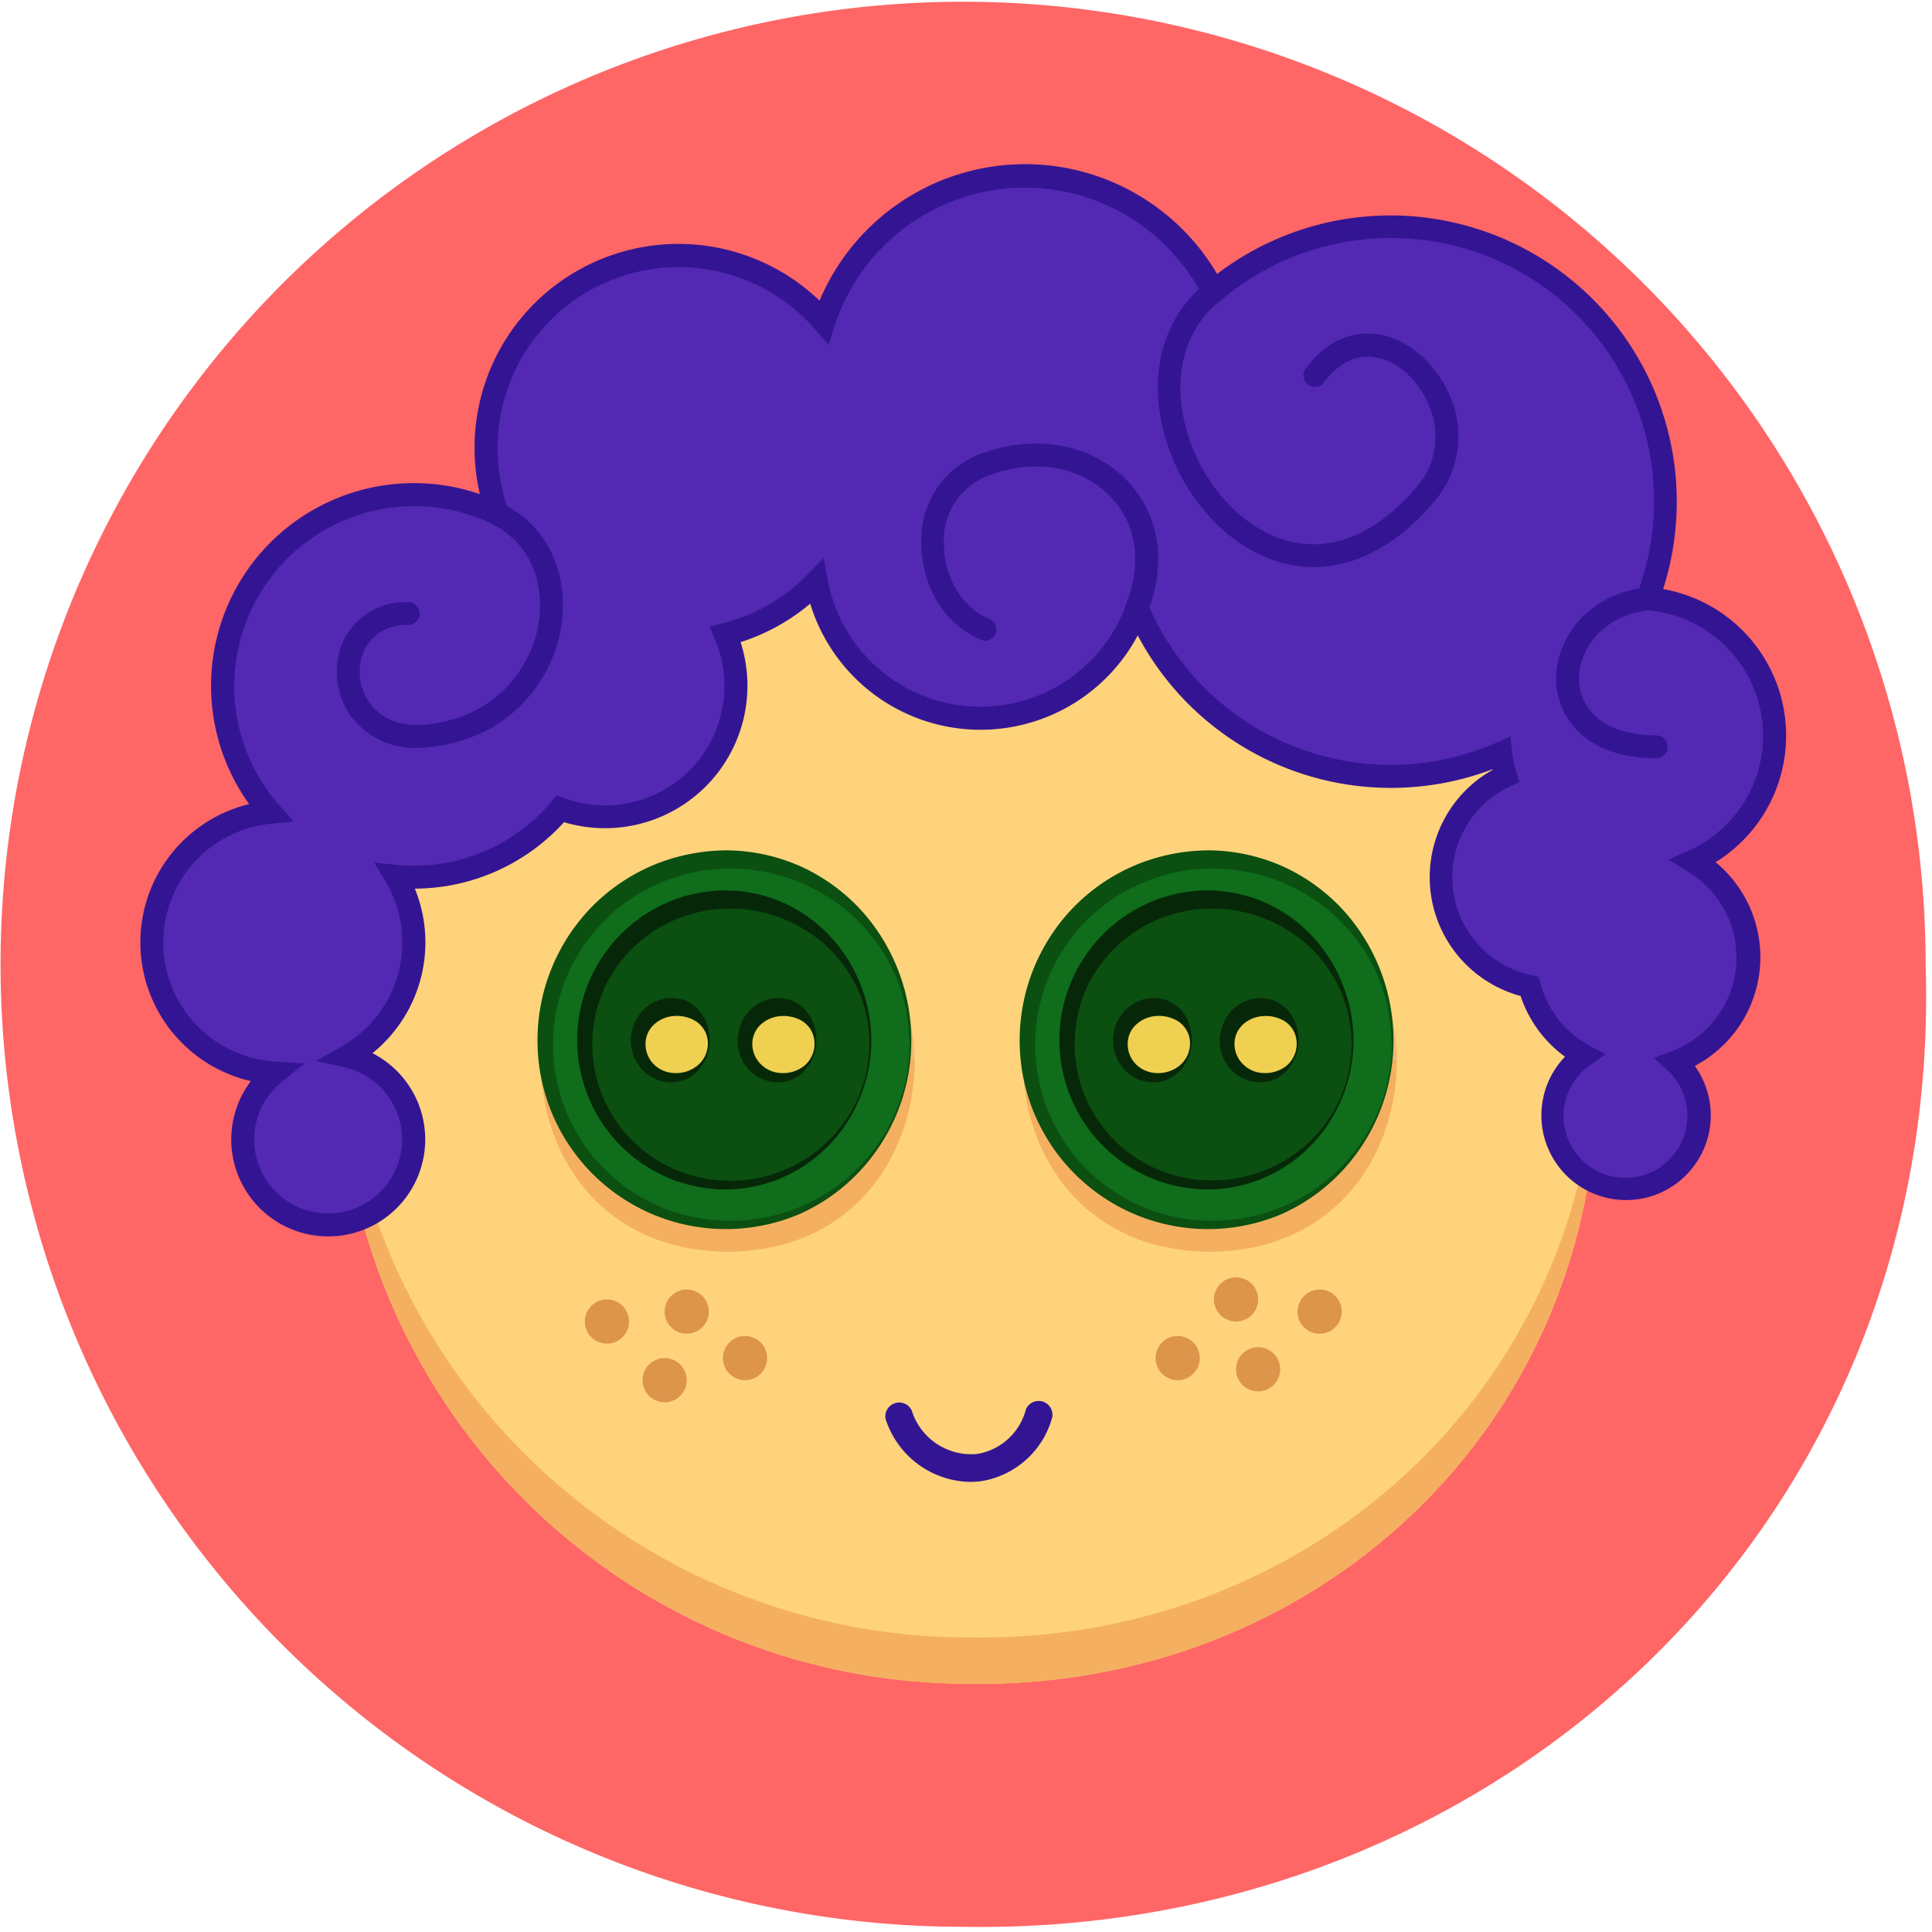 <svg width="279" height="279" fill="none" xmlns="http://www.w3.org/2000/svg"><path d="M139.08 278.25a139.003 139.003 0 0 1-139-139 139 139 0 0 1 278 0c2.56 80.28-61.26 140.34-139 139Z" fill="#F66"/><path d="M139.87 243.15a90.74 90.74 0 0 1-90.74-90.73 90.75 90.75 0 0 1 90.74-90.74 90.738 90.738 0 0 1 90.73 90.74c1.68 52.4-39.98 91.58-90.73 90.73Z" fill="#FFD37B"/><path d="M230.65 155.47c0 50.86-41 88.53-90.79 87.68a90.73 90.73 0 0 1-90.73-90.73c0-1.12 0-2.23.06-3.35a90.75 90.75 0 0 0 90.67 87.39c48.78.84 89.15-35.33 90.74-84.65v.61c.04 1.02.05 2.04.05 3.05Z" fill="#F4B060"/><path d="M132.08 153.07c0 14.58-12.09 27.68-27 27.68s-27-13.1-27-27.68 12.09-26.4 27-26.4 27 11.82 27 26.4Z" fill="#F2B770"/><path d="M132.08 153.07c0 14.58-9.61 27.68-27 27.68s-27-13.1-27-27.68h54Z" fill="#F4B060"/><path d="M105.08 176.9c14.58 0 26.4-11.82 26.4-26.4 0-14.58-11.82-26.4-26.4-26.4-14.58 0-26.4 11.82-26.4 26.4 0 14.58 11.82 26.4 26.4 26.4Z" fill="#0F6D1B"/><path d="M131.6 150.5a27.552 27.552 0 0 1-7.66 18.86 26.765 26.765 0 0 1-8.57 6 27.196 27.196 0 0 1-37.75-24.84 27.63 27.63 0 0 1 7.87-19.59 27.354 27.354 0 0 1 9-6.06 27.913 27.913 0 0 1 10.63-2.07 26.82 26.82 0 0 1 10.52 2.32 27.071 27.071 0 0 1 8.64 6.24 28 28 0 0 1 7.32 19.14Zm-.26 0-.17-2.57c-.12-.85-.27-1.7-.41-2.54-.14-.84-.45-1.65-.68-2.48-.23-.83-.62-1.59-.92-2.39a25.63 25.63 0 0 0-5.92-8.18 26.38 26.38 0 0 0-18.16-6.91 25.145 25.145 0 0 0-9.58 2 25.4 25.4 0 0 0 9.58 48.85 25.856 25.856 0 0 0 14.525-4.135 25.863 25.863 0 0 0 9.735-11.545 25.491 25.491 0 0 0 2-10.1Z" fill="#0B4F11"/><path d="M105.08 171.11c11.383 0 20.61-9.227 20.61-20.61s-9.227-20.61-20.61-20.61-20.61 9.227-20.61 20.61 9.227 20.61 20.61 20.61Z" fill="#0B4F11"/><path d="M125.82 150.5a21.81 21.81 0 0 1-6 14.77 20.885 20.885 0 0 1-14.77 6.5 21.456 21.456 0 0 1-19.93-13 21.679 21.679 0 0 1 11.51-28.56 21.348 21.348 0 0 1 8.42-1.62c2.867.043 5.694.683 8.3 1.88a21.059 21.059 0 0 1 6.77 5 22.172 22.172 0 0 1 5.7 15.03Zm-.27 0a19.149 19.149 0 0 0-1.74-7.76 19.841 19.841 0 0 0-4.66-6.31 20.688 20.688 0 0 0-14.07-5.22 20.08 20.08 0 0 0-13.65 5.64 19.271 19.271 0 0 0-5.9 13.65 19.647 19.647 0 0 0 5.58 14 19.878 19.878 0 0 0 14 6A20.085 20.085 0 0 0 124 158.34a19.722 19.722 0 0 0 1.55-7.84Z" fill="#062808"/><path d="M97.26 155.59a5.09 5.09 0 1 0 0-10.18 5.09 5.09 0 0 0 0 10.18Z" fill="#EFD050"/><path d="M102.48 150.5a6.431 6.431 0 0 1-1.42 3.79 5.28 5.28 0 0 1-3.8 2 5.848 5.848 0 0 1-4.22-1.53 6.109 6.109 0 0 1-1.93-4.22 6.41 6.41 0 0 1 1.63-4.53 5.762 5.762 0 0 1 4.52-1.88 5.26 5.26 0 0 1 2.37.69 5.38 5.38 0 0 1 1.73 1.62 6.81 6.81 0 0 1 1.12 4.06Zm-.26 0a3.791 3.791 0 0 0-.538-1.785 3.792 3.792 0 0 0-1.322-1.315 5.243 5.243 0 0 0-3.1-.67 4.64 4.64 0 0 0-2.67 1.1 3.767 3.767 0 0 0-1.36 2.67 4.159 4.159 0 0 0 1 3 4.362 4.362 0 0 0 3 1.45 4.897 4.897 0 0 0 3.4-1 4.12 4.12 0 0 0 1.59-3.45Z" fill="#062808"/><path d="M112.67 155.58a5.08 5.08 0 1 0 0-10.16 5.08 5.08 0 1 0 0 10.16Z" fill="#EFD050"/><path d="M117.89 150.5a6.404 6.404 0 0 1-1.43 3.79 5.218 5.218 0 0 1-3.79 2 5.871 5.871 0 0 1-4.21-1.52 6.07 6.07 0 0 1-1.93-4.22 6.38 6.38 0 0 1 1.62-4.52 5.805 5.805 0 0 1 4.52-1.89 5.266 5.266 0 0 1 2.37.7 5.456 5.456 0 0 1 1.73 1.61 6.9 6.9 0 0 1 1.12 4.05Zm-.27 0a3.81 3.81 0 0 0-1.85-3.1 5.32 5.32 0 0 0-3.1-.66 4.72 4.72 0 0 0-2.67 1.09 3.806 3.806 0 0 0-1.35 2.67c-.035.545.04 1.091.221 1.606.18.516.462.99.829 1.394a4.298 4.298 0 0 0 3 1.45 4.94 4.94 0 0 0 3.4-1 4.14 4.14 0 0 0 1.52-3.45Z" fill="#062808"/><path d="M201.71 153.07c0 14.58-12.09 27.68-27 27.68s-27-13.1-27-27.68 12.09-26.4 27-26.4 27 11.82 27 26.4Z" fill="#F2B770"/><path d="M201.71 153.07c0 14.58-9.61 27.68-27 27.68s-27-13.1-27-27.68h54Z" fill="#F4B060"/><path d="M174.71 176.9c14.58 0 26.4-11.82 26.4-26.4 0-14.58-11.82-26.4-26.4-26.4-14.58 0-26.4 11.82-26.4 26.4 0 14.58 11.82 26.4 26.4 26.4Z" fill="#0F6D1B"/><path d="M201.23 150.5a27.552 27.552 0 0 1-7.66 18.86 26.872 26.872 0 0 1-8.57 6 27.192 27.192 0 0 1-34.439-12.062 27.207 27.207 0 0 1-3.311-12.778 27.632 27.632 0 0 1 7.87-19.59 27.355 27.355 0 0 1 9-6.06 27.87 27.87 0 0 1 10.63-2.07c3.627.054 7.206.843 10.52 2.32a27.071 27.071 0 0 1 8.64 6.24 28 28 0 0 1 7.32 19.14Zm-.26 0-.17-2.57c-.12-.85-.27-1.7-.41-2.54-.14-.84-.46-1.65-.68-2.48-.22-.83-.62-1.59-.92-2.39a25.792 25.792 0 0 0-5.92-8.18 26.4 26.4 0 0 0-18.16-6.91 25.146 25.146 0 0 0-9.58 2 25.4 25.4 0 0 0 9.58 48.85 25.84 25.84 0 0 0 14.552-4.148A25.845 25.845 0 0 0 199 160.55a25.688 25.688 0 0 0 2-10.05h-.03Z" fill="#0B4F11"/><path d="M174.71 171.11c11.383 0 20.61-9.227 20.61-20.61s-9.227-20.61-20.61-20.61-20.61 9.227-20.61 20.61 9.227 20.61 20.61 20.61Z" fill="#0B4F11"/><path d="M195.45 150.5a21.77 21.77 0 0 1-6 14.77 20.785 20.785 0 0 1-6.69 4.72 21.115 21.115 0 0 1-8.07 1.78 21.447 21.447 0 0 1-19.93-13 21.671 21.671 0 0 1-.196-16.678 21.69 21.69 0 0 1 11.706-11.882 21.347 21.347 0 0 1 8.42-1.62c2.867.043 5.694.683 8.3 1.88a21.059 21.059 0 0 1 6.77 5 22.224 22.224 0 0 1 5.69 15.03Zm-.27 0a19.326 19.326 0 0 0-1.74-7.76 19.841 19.841 0 0 0-4.66-6.31 20.688 20.688 0 0 0-14.07-5.22 20.059 20.059 0 0 0-13.65 5.64 19.419 19.419 0 0 0-4.31 6.21 19.697 19.697 0 0 0 8.724 24.996 19.694 19.694 0 0 0 9.276 2.394 20.48 20.48 0 0 0 14.37-5.57 20.08 20.08 0 0 0 4.54-6.54 19.566 19.566 0 0 0 1.52-7.84Z" fill="#062808"/><path d="M166.89 155.59a5.09 5.09 0 1 0 0-10.18 5.09 5.09 0 0 0 0 10.18Z" fill="#EFD050"/><path d="M172.11 150.5a6.375 6.375 0 0 1-1.43 3.79 5.25 5.25 0 0 1-3.79 2 5.862 5.862 0 0 1-4.22-1.53 6.109 6.109 0 0 1-1.93-4.22 6.453 6.453 0 0 1 1.62-4.53 5.792 5.792 0 0 1 4.53-1.88 5.258 5.258 0 0 1 2.37.69 5.384 5.384 0 0 1 1.74 1.58 6.804 6.804 0 0 1 1.11 4.1Zm-.26 0a3.791 3.791 0 0 0-.538-1.785 3.792 3.792 0 0 0-1.322-1.315 5.244 5.244 0 0 0-3.1-.67 4.64 4.64 0 0 0-2.67 1.1 3.772 3.772 0 0 0-1.36 2.67 4.158 4.158 0 0 0 1 3 4.357 4.357 0 0 0 3 1.45 4.908 4.908 0 0 0 3.4-1 4.184 4.184 0 0 0 1.211-1.533c.276-.6.406-1.257.379-1.917Z" fill="#062808"/><path d="M182.3 155.58a5.08 5.08 0 1 0 0-10.16 5.08 5.08 0 1 0 0 10.16Z" fill="#EFD050"/><path d="M187.52 150.5a6.457 6.457 0 0 1-1.43 3.79 5.25 5.25 0 0 1-3.79 2 5.905 5.905 0 0 1-4.22-1.52 6.059 6.059 0 0 1-1.92-4.22 6.38 6.38 0 0 1 1.62-4.52 5.785 5.785 0 0 1 4.52-1.89 5.266 5.266 0 0 1 2.37.7 5.58 5.58 0 0 1 1.73 1.61 6.9 6.9 0 0 1 1.12 4.05Zm-.27 0a3.81 3.81 0 0 0-1.85-3.1 5.32 5.32 0 0 0-3.1-.66 4.72 4.72 0 0 0-2.67 1.09 3.806 3.806 0 0 0-1.35 2.67c-.035.545.04 1.091.221 1.606.18.516.462.99.829 1.394a4.298 4.298 0 0 0 3 1.45 5.002 5.002 0 0 0 3.4-1 4.142 4.142 0 0 0 1.52-3.45Z" fill="#062808"/><path d="M140.05 214a13.084 13.084 0 0 1-12.16-9.08 1.997 1.997 0 0 1 1.338-2.283 2.001 2.001 0 0 1 2.432 1.043 8.996 8.996 0 0 0 9.49 6.28 8.742 8.742 0 0 0 7-6.43 2.003 2.003 0 0 1 2.38-1.144 2.003 2.003 0 0 1 1.44 2.214 12.695 12.695 0 0 1-10.19 9.28 11.92 11.92 0 0 1-1.73.12Z" fill="#331593"/><path d="M252.56 138.23A16.112 16.112 0 0 1 242 153.35a10.58 10.58 0 0 1 3.123 5.605 10.584 10.584 0 0 1-.686 6.379 10.584 10.584 0 0 1-10.487 6.291 10.587 10.587 0 0 1-9.148-14.202 10.586 10.586 0 0 1 3.928-5.073 16.127 16.127 0 0 1-7.87-10 16.108 16.108 0 0 1-10.716-23.682 16.107 16.107 0 0 1 7.296-6.718 19.412 19.412 0 0 1-.69-3.26 39.704 39.704 0 0 1-30.676.503A39.713 39.713 0 0 1 164.19 87.69a24.074 24.074 0 0 1-24.553 15.823A24.065 24.065 0 0 1 117.9 84a27.667 27.667 0 0 1-13.16 7.6 18.89 18.89 0 0 1 1.219 10.752 18.894 18.894 0 0 1-14.256 15.058 18.89 18.89 0 0 1-10.803-.63 27.543 27.543 0 0 1-21.15 9.87 24.81 24.81 0 0 1-2.6-.13 18.672 18.672 0 0 1 2.6 9.55 18.908 18.908 0 0 1-9.57 16.44 12.334 12.334 0 0 1 9.607 11.968 12.332 12.332 0 0 1-17.58 11.215 12.334 12.334 0 0 1-6.803-13.757A12.33 12.33 0 0 1 39.64 155a18.889 18.889 0 0 1-.64-37.7 27.62 27.62 0 0 1 32.85-43.06A27.79 27.79 0 0 1 119 46.5a30.524 30.524 0 0 1 26.665-21.036A30.521 30.521 0 0 1 175.27 42.11a39.688 39.688 0 0 1 63.492 18.744 39.693 39.693 0 0 1-.802 25.616 19.84 19.84 0 0 1 6.66 37.87 16.07 16.07 0 0 1 7.94 13.89Z" fill="#5328B2"/><path d="M47.39 178.55a13.993 13.993 0 0 1-13.933-15.287 14 14 0 0 1 2.763-7.143 20.547 20.547 0 0 1-15.949-19.905A20.553 20.553 0 0 1 35.98 116.12a29.269 29.269 0 0 1 23.77-46.35c3.25-.009 6.478.529 9.55 1.59a29.44 29.44 0 0 1 49.05-27.94 32.196 32.196 0 0 1 27.514-19.64 32.187 32.187 0 0 1 29.896 15.78 41.342 41.342 0 0 1 64.248 19.78 41.335 41.335 0 0 1 .162 25.73 21.494 21.494 0 0 1 17.378 17.109 21.488 21.488 0 0 1-9.798 22.331 17.773 17.773 0 0 1 6.373 15.513 17.765 17.765 0 0 1-9.373 13.907A12.23 12.23 0 1 1 226 152.6a17.807 17.807 0 0 1-6.41-8.77 17.763 17.763 0 0 1-12.99-14.965 17.768 17.768 0 0 1 8.94-17.685.272.272 0 0 1 0-.09 41.368 41.368 0 0 1-51.24-19.33 25.723 25.723 0 0 1-25.183 13.506A25.726 25.726 0 0 1 117 87.17a29.36 29.36 0 0 1-10.05 5.56 20.574 20.574 0 0 1-14.46 26.222 20.564 20.564 0 0 1-11.04-.222 29.239 29.239 0 0 1-21.54 9.6 20.569 20.569 0 0 1-6.12 23.76 14 14 0 0 1-6.37 26.46h-.03ZM59.75 73.09a26 26 0 0 0-19.49 43.12l2.14 2.43-3.22.31a17.23 17.23 0 0 0 .56 34.35l4.25.27-3.31 2.67a10.678 10.678 0 0 0-2.9 12.976 10.682 10.682 0 0 0 20.287-4.644 10.68 10.68 0 0 0-8.257-10.422l-4.14-.95 3.69-2.1a17.234 17.234 0 0 0 8.584-17.294 17.229 17.229 0 0 0-2.214-6.416l-1.66-2.81 3.25.33c.77.07 1.59.11 2.43.11a25.942 25.942 0 0 0 19.89-9.27l.74-.89 1.09.4a17.239 17.239 0 0 0 21.75-23l-.76-1.78 1.88-.47a25.997 25.997 0 0 0 12.38-7.15l2.23-2.3.58 3.16a22.412 22.412 0 0 0 34.18 14.765 22.411 22.411 0 0 0 8.95-11.265l1.44-4 1.64 3.92a38.069 38.069 0 0 0 20.971 20.596 38.053 38.053 0 0 0 29.389-.486l2-.9.28 2.21c.119 1.017.33 2.021.63 3l.43 1.39-1.32.6a14.466 14.466 0 0 0-8.308 14.752 14.476 14.476 0 0 0 11.378 12.538l1 .2.26 1a14.557 14.557 0 0 0 7.06 8.94l2.35 1.27-2.19 1.53a8.943 8.943 0 0 0-3.864 7.901 8.937 8.937 0 0 0 9.204 8.405 8.948 8.948 0 0 0 7.519-4.565 8.945 8.945 0 0 0 1.141-4.401 8.84 8.84 0 0 0-2.84-6.53l-2-1.83 2.52-.93a14.458 14.458 0 0 0 7.818-20.154 14.457 14.457 0 0 0-5.508-5.846l-2.66-1.69 2.91-1.31a18.188 18.188 0 0 0 10.417-19.726A18.19 18.19 0 0 0 237.8 88.12l-2.2-.16.78-2.07a37.996 37.996 0 0 0-37.159-51.485 38 38 0 0 0-22.911 8.965l-1.59 1.35-1-1.87a28.884 28.884 0 0 0-27.969-15.661A28.88 28.88 0 0 0 120.55 47l-.9 2.79-1.92-2.22a26.15 26.15 0 0 0-44.31 26.09l1.42 3.86-3.7-1.81a25.72 25.72 0 0 0-11.39-2.62Z" fill="#331593"/><path d="M87.65 194.03a3.19 3.19 0 1 0 0-6.38 3.19 3.19 0 0 0 0 6.38ZM99.17 192.6a3.19 3.19 0 1 0 0-6.38 3.19 3.19 0 0 0 0 6.38ZM95.98 202.5a3.19 3.19 0 1 0 0-6.38 3.19 3.19 0 0 0 0 6.38ZM107.59 199.31a3.19 3.19 0 1 0 0-6.38 3.19 3.19 0 0 0 0 6.38ZM190.57 192.6a3.19 3.19 0 1 0 0-6.38 3.19 3.19 0 0 0 0 6.38ZM181.68 200.93a3.19 3.19 0 1 0 0-6.38 3.19 3.19 0 0 0 0 6.38ZM178.5 190.84a3.19 3.19 0 1 0 0-6.38 3.19 3.19 0 0 0 0 6.38ZM170.07 199.31a3.19 3.19 0 1 0 0-6.38 3.19 3.19 0 0 0 0 6.38Z" fill="#DD944B"/><path d="M142.27 92.52a1.58 1.58 0 0 1-.63-.13c-5.26-2.18-8.71-7.92-8.59-14.3a13.151 13.151 0 0 1 8.65-12.58c7.85-2.89 15.9-1.42 21 3.83 4.73 4.85 5.86 12 3 19.07a1.653 1.653 0 1 1-3.07-1.23c2.36-5.92 1.51-11.59-2.34-15.53-4.19-4.31-10.89-5.47-17.5-3a9.938 9.938 0 0 0-6.48 9.54c-.1 5 2.59 9.55 6.54 11.19a1.652 1.652 0 0 1 1.001 1.85 1.65 1.65 0 0 1-1.631 1.33l.05-.04ZM239.28 109.51c-10.26 0-14.24-5.84-14.54-10.84-.34-5.93 4.09-12.79 13-13.84a1.652 1.652 0 0 1 .39 3.28c-6.9.82-10.35 5.95-10.09 10.36.22 3.74 3.29 7.73 11.24 7.73a1.658 1.658 0 0 1 1.531 1.655 1.658 1.658 0 0 1-1.531 1.655ZM60.36 108a11.445 11.445 0 0 1-9.75-4.69 11 11 0 0 1-.82-11.19 9.9 9.9 0 0 1 9.16-5.16 1.65 1.65 0 1 1 0 3.3 6.6 6.6 0 0 0-6.22 3.39 7.66 7.66 0 0 0 .59 7.76c1.77 2.55 4.88 3.67 8.75 3.17 10.07-1.3 14.75-8.63 15.7-14.52 1-6.28-1.59-11.89-6.61-14.3a1.66 1.66 0 1 1 1.42-3c6.38 3.06 9.7 10.05 8.45 17.81-1.13 7-6.66 15.74-18.53 17.27-.71.097-1.424.15-2.14.16ZM189.69 81.89a17.39 17.39 0 0 1-4.34-.55c-8.26-2.11-15.48-10.37-17.56-20.08-1.78-8.31.56-15.77 6.44-20.45a1.65 1.65 0 0 1 2 2.59c-4.85 3.87-6.77 10.13-5.26 17.17 1.83 8.53 8.06 15.75 15.15 17.57 6.29 1.61 12.64-1.05 18.38-7.7a11.178 11.178 0 0 0 2-11.54c-1.48-3.92-4.72-6.87-8.07-7.33-2.68-.38-5.17.88-7.22 3.64a1.659 1.659 0 1 1-2.65-2c2.76-3.73 6.43-5.49 10.33-4.95 4.51.63 8.81 4.43 10.7 9.45A14.38 14.38 0 0 1 207 72.57c-5.21 6.13-11.24 9.32-17.31 9.32Z" fill="#331593"/></svg>